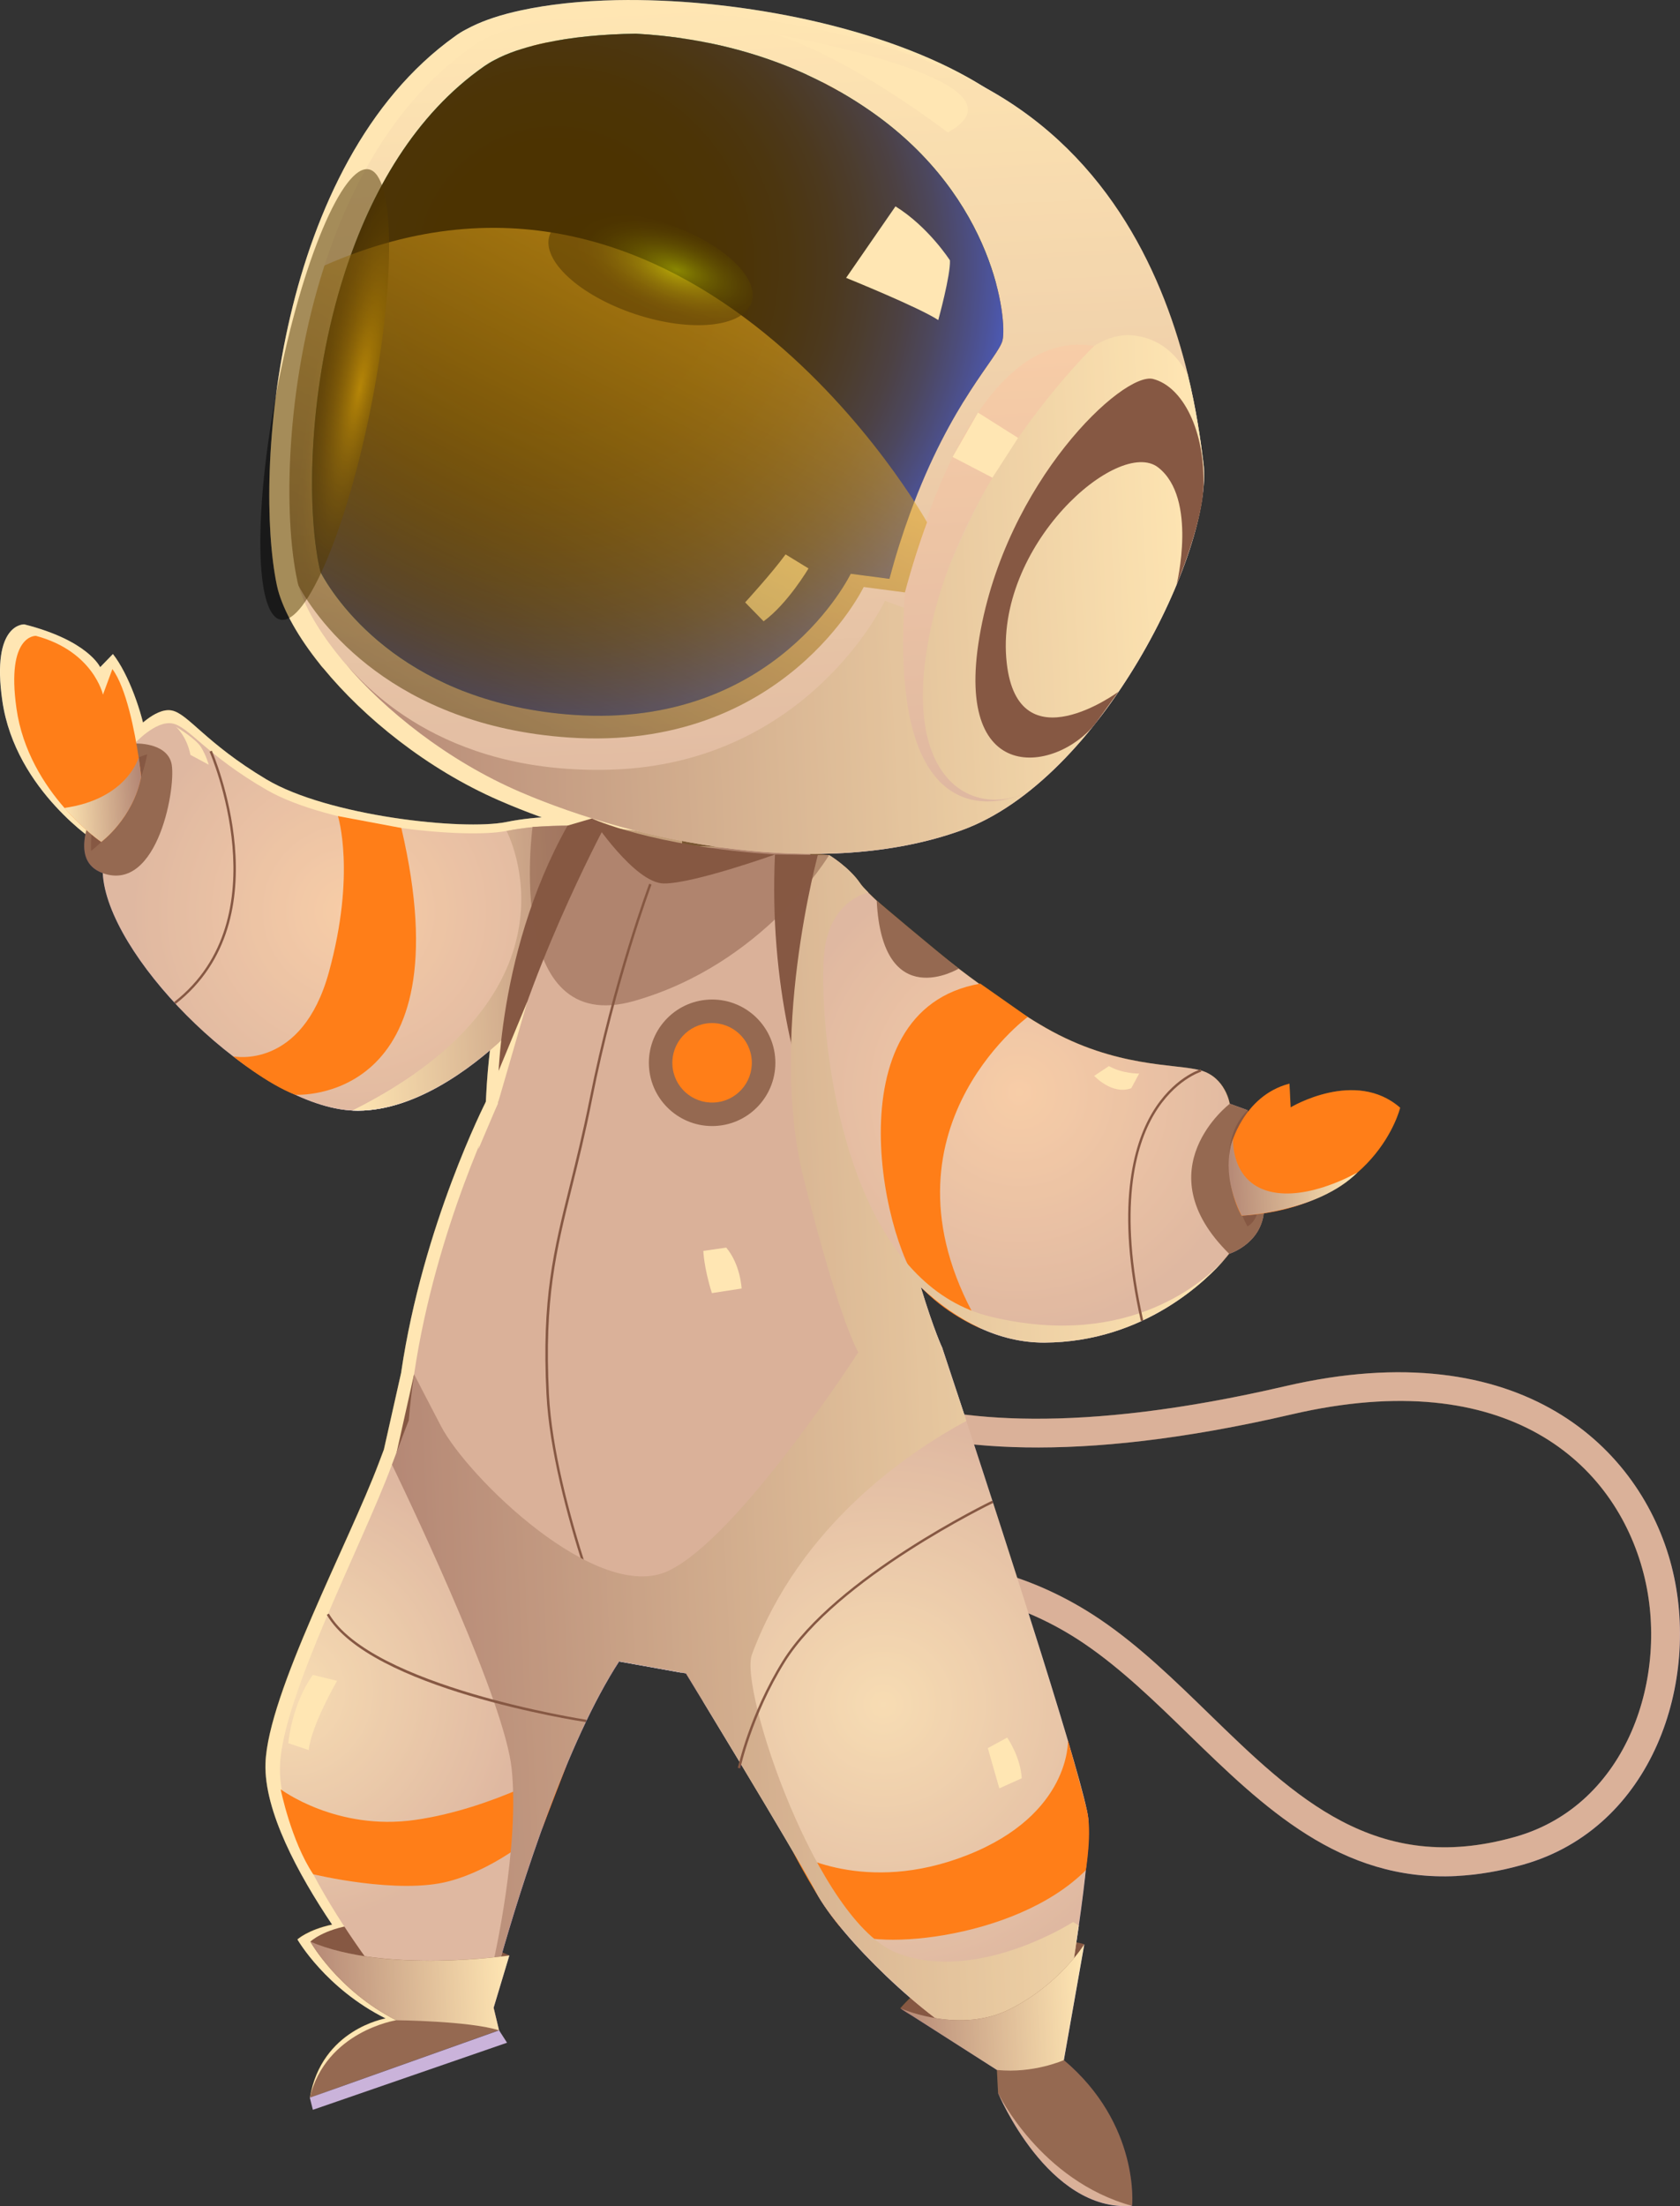 <?xml version="1.0" encoding="UTF-8"?><svg xmlns="http://www.w3.org/2000/svg" xmlns:xlink="http://www.w3.org/1999/xlink" viewBox="0 0 251.45 330.13"><rect x="0" y="0" width="251.45" height="330.13" fill="#333333" stroke="none"/><defs><style>.cls-1{fill:url(#radial-gradient-3);}.cls-1,.cls-2,.cls-3{mix-blend-mode:screen;}.cls-4{fill:url(#_Áåçûìÿííûé_ãðàäèåíò_124-3);}.cls-5{fill:#fa0;mix-blend-mode:color-burn;}.cls-5,.cls-6,.cls-7,.cls-8,.cls-9,.cls-10,.cls-11,.cls-12,.cls-13,.cls-14,.cls-15,.cls-16,.cls-17,.cls-18,.cls-19,.cls-20,.cls-21,.cls-22,.cls-23,.cls-24,.cls-25,.cls-26,.cls-27,.cls-28{fill-rule:evenodd;}.cls-5,.cls-29{opacity:.3;}.cls-30{fill:url(#linear-gradient-2);}.cls-30,.cls-2,.cls-3,.cls-27{opacity:.5;}.cls-30,.cls-31,.cls-32{mix-blend-mode:lighten;}.cls-33,.cls-10{fill:#fff;}.cls-6{fill:url(#_Áåçûìÿííûé_ãðàäèåíò_163);}.cls-6,.cls-34,.cls-7,.cls-35,.cls-9,.cls-36,.cls-13,.cls-18,.cls-20,.cls-22,.cls-25,.cls-27,.cls-37{mix-blend-mode:multiply;}.cls-34{fill:url(#_Áåçûìÿííûé_ãðàäèåíò_98-2);}.cls-34,.cls-35,.cls-37{opacity:.91;}.cls-7{fill:url(#_Áåçûìÿííûé_ãðàäèåíò_6-2);}.cls-38{fill:#6d3a51;}.cls-8{fill:#684d73;}.cls-39,.cls-19{fill:#ff6b22;}.cls-35{fill:url(#_Áåçûìÿííûé_ãðàäèåíò_221);}.cls-9{fill:url(#_Áåçûìÿííûé_ãðàäèåíò_6);}.cls-2{fill:url(#radial-gradient-4);}.cls-40{fill:#f58e6f;}.cls-11{fill:#dd6668;}.cls-41{isolation:isolate;}.cls-12,.cls-27,.cls-42{fill:#53345f;}.cls-43{fill:url(#_Áåçûìÿííûé_ãðàäèåíò_13-2);}.cls-44{fill:url(#_Áåçûìÿííûé_ãðàäèåíò_13);}.cls-3{fill:url(#radial-gradient-5);}.cls-36{fill:url(#_Áåçûìÿííûé_ãðàäèåíò_98);}.cls-36,.cls-13{opacity:.6;}.cls-45{fill:#aeffff;}.cls-46,.cls-21{fill:#cc5268;}.cls-47{fill:url(#_Áåçûìÿííûé_ãðàäèåíò_11);}.cls-13{fill:url(#_Áåçûìÿííûé_ãðàäèåíò_69);}.cls-48{fill:url(#_Áåçûìÿííûé_ãðàäèåíò_10);}.cls-29{fill:url(#radial-gradient-2);}.cls-49{fill:url(#_Áåçûìÿííûé_ãðàäèåíò_213);}.cls-50{clip-path:url(#clippath-1);}.cls-14{fill:url(#_Áåçûìÿííûé_ãðàäèåíò_519);}.cls-15{fill:url(#_Áåçûìÿííûé_ãðàäèåíò_25);}.cls-16,.cls-51{fill:#cab3da;}.cls-17{fill:url(#_Áåçûìÿííûé_ãðàäèåíò_436-2);}.cls-18{fill:url(#_Áåçûìÿííûé_ãðàäèåíò_6-3);}.cls-52{fill:#8b2e45;}.cls-20{fill:url(#_Áåçûìÿííûé_ãðàäèåíò_163-2);}.cls-53{fill:url(#_Áåçûìÿííûé_ãðàäèåíò_93);}.cls-32{fill:url(#radial-gradient);}.cls-54{fill:url(#_Áåçûìÿííûé_ãðàäèåíò_124-2);}.cls-55{fill:url(#_Áåçûìÿííûé_ãðàäèåíò_213-2);}.cls-56{clip-path:url(#clippath);}.cls-22{fill:url(#_Áåçûìÿííûé_ãðàäèåíò_6-4);}.cls-57{fill:#402f40;}.cls-58{mix-blend-mode:color;}.cls-59{fill:none;}.cls-23{fill:url(#_Áåçûìÿííûé_ãðàäèåíò_20);}.cls-24{fill:url(#_Áåçûìÿííûé_ãðàäèåíò_436);}.cls-60{fill:#ffbba6;}.cls-61{fill:url(#_Áåçûìÿííûé_ãðàäèåíò_203-2);}.cls-25{fill:url(#_Áåçûìÿííûé_ãðàäèåíò_6-5);}.cls-26{fill:url(#_Áåçûìÿííûé_ãðàäèåíò_25-2);}.cls-62{fill:url(#linear-gradient);}.cls-28{fill:#a13751;}.cls-63{fill:url(#_Áåçûìÿííûé_ãðàäèåíò_12);}.cls-64{fill:url(#_Áåçûìÿííûé_ãðàäèåíò_203);}.cls-37{fill:url(#_Áåçûìÿííûé_ãðàäèåíò_221-2);}.cls-65{fill:url(#_Áåçûìÿííûé_ãðàäèåíò_124);}</style><radialGradient id="_Áåçûìÿííûé_ãðàäèåíò_25" cx="6228.81" cy="-1047.83" fx="6228.81" fy="-1047.83" r="33.41" gradientTransform="translate(6325.7 870.96) rotate(177.13) scale(1 -1)" gradientUnits="userSpaceOnUse"><stop offset="0" stop-color="#f4dbee"/><stop offset="1" stop-color="#d1bde5"/></radialGradient><linearGradient id="_Áåçûìÿííûé_ãðàäèåíò_163" x1="6190.4" y1="-1038.72" x2="6230.03" y2="-1038.72" gradientTransform="translate(6325.7 870.96) rotate(177.13) scale(1 -1)" gradientUnits="userSpaceOnUse"><stop offset="0" stop-color="#9579a7"/><stop offset="1" stop-color="#fff"/></linearGradient><radialGradient id="_Áåçûìÿííûé_ãðàäèåíò_436" cx="6243.73" cy="-931.68" fx="6243.73" fy="-931.68" r="35.62" gradientTransform="translate(6325.7 870.96) rotate(177.13) scale(1 -1)" gradientUnits="userSpaceOnUse"><stop offset="0" stop-color="#f4f1ff"/><stop offset="1" stop-color="#d1bde5"/></radialGradient><radialGradient id="_Áåçûìÿííûé_ãðàäèåíò_25-2" cx="6129.95" cy="-1015.73" fx="6129.95" fy="-1015.73" r="36.47" xlink:href="#_Áåçûìÿííûé_ãðàäèåíò_25"/><radialGradient id="_Áåçûìÿííûé_ãðàäèåíò_436-2" cx="6154.87" cy="-925.24" fx="6154.87" fy="-925.24" r="42.95" xlink:href="#_Áåçûìÿííûé_ãðàäèåíò_436"/><linearGradient id="_Áåçûìÿííûé_ãðàäèåíò_6" x1="6100.75" y1="-963.29" x2="6226.79" y2="-963.29" gradientTransform="translate(6325.7 870.96) rotate(177.13) scale(1 -1)" gradientUnits="userSpaceOnUse"><stop offset="0" stop-color="#fff"/><stop offset="1" stop-color="#9579a7"/></linearGradient><linearGradient id="_Áåçûìÿííûé_ãðàäèåíò_6-2" x1="6212.91" y1="-887" x2="6242.56" y2="-887" xlink:href="#_Áåçûìÿííûé_ãðàäèåíò_6"/><linearGradient id="_Áåçûìÿííûé_ãðàäèåíò_6-3" x1="6126.89" y1="-878.95" x2="6154.81" y2="-878.95" xlink:href="#_Áåçûìÿííûé_ãðàäèåíò_6"/><linearGradient id="_Áåçûìÿííûé_ãðàäèåíò_6-4" x1="6080.24" y1="-1001.61" x2="6099.49" y2="-1001.61" xlink:href="#_Áåçûìÿííûé_ãðàäèåíò_6"/><linearGradient id="_Áåçûìÿííûé_ãðàäèåíò_163-2" x1="6259.12" y1="-1066.43" x2="6270.82" y2="-1066.43" xlink:href="#_Áåçûìÿííûé_ãðàäèåíò_163"/><linearGradient id="_Áåçûìÿííûé_ãðàäèåíò_93" x1="6179.17" y1="-1167.63" x2="6179.17" y2="-1102.47" gradientTransform="translate(6325.7 870.96) rotate(177.13) scale(1 -1)" gradientUnits="userSpaceOnUse"><stop offset="0" stop-color="#007c7e"/><stop offset="1" stop-color="#0f183b"/></linearGradient><radialGradient id="radial-gradient" cx="6165.99" cy="-1115.53" fx="6165.99" fy="-1115.53" r="93.82" gradientTransform="translate(6325.7 870.96) rotate(177.13) scale(1 -1)" gradientUnits="userSpaceOnUse"><stop offset="0" stop-color="#00c6ff"/><stop offset=".15" stop-color="#00addf"/><stop offset=".47" stop-color="#006f90"/><stop offset=".93" stop-color="#000e12"/><stop offset="1" stop-color="#000"/></radialGradient><linearGradient id="linear-gradient" x1="6226.31" y1="-1141.09" x2="6134.15" y2="-1107.55" gradientTransform="translate(6325.7 870.96) rotate(177.13) scale(1 -1)" gradientUnits="userSpaceOnUse"><stop offset="0" stop-color="#00c6ff"/><stop offset=".15" stop-color="#00addf"/><stop offset=".47" stop-color="#006f90"/><stop offset=".93" stop-color="#000e12"/><stop offset="1" stop-color="#000"/></linearGradient><linearGradient id="_Áåçûìÿííûé_ãðàäèåíò_11" x1="-5189.24" y1="-1625.67" x2="-5189.24" y2="-1712.29" gradientTransform="translate(5481.18 961.84) rotate(-8.37)" gradientUnits="userSpaceOnUse"><stop offset=".02" stop-color="#ffae78"/><stop offset="1" stop-color="#ff957c"/></linearGradient><linearGradient id="_Áåçûìÿííûé_ãðàäèåíò_98" x1="-5187.8" y1="-1625.67" x2="-5187.8" y2="-1712.29" gradientTransform="translate(5481.18 961.84) rotate(-8.37)" gradientUnits="userSpaceOnUse"><stop offset=".02" stop-color="#f0c2d6"/><stop offset=".99" stop-color="#bd89c4"/></linearGradient><linearGradient id="_Áåçûìÿííûé_ãðàäèåíò_124" x1="-5180.66" y1="-1642.96" x2="-5180.66" y2="-1732.76" gradientTransform="translate(5481.18 961.84) rotate(-8.37)" gradientUnits="userSpaceOnUse"><stop offset="0" stop-color="#813645"/><stop offset="1" stop-color="#bd5042"/></linearGradient><linearGradient id="_Áåçûìÿííûé_ãðàäèåíò_124-2" x1="-5177.21" y1="-1672.76" x2="-5177.21" y2="-1694.61" xlink:href="#_Áåçûìÿííûé_ãðàäèåíò_124"/><linearGradient id="_Áåçûìÿííûé_ãðàäèåíò_124-3" x1="-5212.57" y1="-1683.1" x2="-5212.57" y2="-1701.23" xlink:href="#_Áåçûìÿííûé_ãðàäèåíò_124"/><linearGradient id="_Áåçûìÿííûé_ãðàäèåíò_13" x1="-5187.27" y1="-1652.11" x2="-5187.27" y2="-1675.35" gradientTransform="translate(5481.18 961.84) rotate(-8.37)" gradientUnits="userSpaceOnUse"><stop offset="0" stop-color="#fff"/><stop offset="1" stop-color="#d0c7f8"/></linearGradient><linearGradient id="_Áåçûìÿííûé_ãðàäèåíò_13-2" x1="-5218.61" y1="-1663.42" x2="-5218.61" y2="-1685.21" xlink:href="#_Áåçûìÿííûé_ãðàäèåíò_13"/><clipPath id="clippath"><path class="cls-59" d="m96.47,78.31c-1.97-5.6.37-16.53,9.03-18.59,8.66-2.06,15.56,9.54,13.53,16.83-1.95,7.02-20.01,9-22.57,1.76Z"/></clipPath><linearGradient id="_Áåçûìÿííûé_ãðàäèåíò_203" x1="-4698.96" y1="1.82" x2="-4698.96" y2="-14.72" gradientTransform="translate(5430.21 950.97) rotate(9.27) scale(1.15 1.38)" gradientUnits="userSpaceOnUse"><stop offset="0" stop-color="#6f8b8b"/><stop offset=".98" stop-color="#5c435b"/></linearGradient><clipPath id="clippath-1"><path class="cls-59" d="m68.93,71.51c.06,2.64.86,4.89,2.95,5.04,2.09.14,7.19-1,9.19-6.11,1.32-3.38-.77-15.55-5.36-16.25-3.91-.6-6.9,12.15-6.78,17.32Z"/></clipPath><linearGradient id="_Áåçûìÿííûé_ãðàäèåíò_203-2" x1="-9026.19" y1="209.88" x2="-9026.19" y2="192.6" gradientTransform="translate(5621.8 933.9) rotate(11.21) scale(.62 1.14)" xlink:href="#_Áåçûìÿííûé_ãðàäèåíò_203"/><linearGradient id="_Áåçûìÿííûé_ãðàäèåíò_213" x1="-5159.28" y1="-1696.78" x2="-5159.28" y2="-1721.89" gradientTransform="translate(5481.18 961.84) rotate(-8.37)" gradientUnits="userSpaceOnUse"><stop offset="0" stop-color="#aa454f"/><stop offset="1" stop-color="#d98638"/></linearGradient><linearGradient id="_Áåçûìÿííûé_ãðàäèåíò_12" x1="-5192.91" y1="-1714.99" x2="-5192.91" y2="-1732.76" gradientTransform="translate(5481.18 961.84) rotate(-8.37)" gradientUnits="userSpaceOnUse"><stop offset="0" stop-color="#b14d4e"/><stop offset="1" stop-color="#d98638"/></linearGradient><linearGradient id="_Áåçûìÿííûé_ãðàäèåíò_98-2" x1="-5213.29" y1="-1707.31" x2="-5203.9" y2="-1707.31" xlink:href="#_Áåçûìÿííûé_ãðàäèåíò_98"/><linearGradient id="_Áåçûìÿííûé_ãðàäèåíò_221" x1="-5203.71" y1="-1703.48" x2="-5203.71" y2="-1726.88" gradientTransform="translate(5481.18 961.84) rotate(-8.37)" gradientUnits="userSpaceOnUse"><stop offset="0" stop-color="#bd89c4"/><stop offset=".98" stop-color="#f0c2d6"/></linearGradient><linearGradient id="_Áåçûìÿííûé_ãðàäèåíò_221-2" x1="-5153.98" y1="-1642.96" x2="-5153.98" y2="-1692.17" xlink:href="#_Áåçûìÿííûé_ãðàäèåíò_221"/><linearGradient id="_Áåçûìÿííûé_ãðàäèåíò_10" x1="-5666.77" y1="-174.38" x2="-5666.77" y2="-199.26" gradientTransform="translate(5752.19 902.9) rotate(6.3)" gradientUnits="userSpaceOnUse"><stop offset=".02" stop-color="#ff8359"/><stop offset="1" stop-color="#ff8b7c"/></linearGradient><linearGradient id="_Áåçûìÿííûé_ãðàäèåíò_69" x1="-5675.45" y1="-185.82" x2="-5659.14" y2="-185.82" gradientTransform="translate(5752.19 902.9) rotate(6.3)" gradientUnits="userSpaceOnUse"><stop offset="0" stop-color="#b060f4"/><stop offset="1" stop-color="#ffeadb"/></linearGradient><linearGradient id="_Áåçûìÿííûé_ãðàäèåíò_213-2" x1="-5180.25" y1="-1703.04" x2="-5180.25" y2="-1727.14" xlink:href="#_Áåçûìÿííûé_ãðàäèåíò_213"/><linearGradient id="_Áåçûìÿííûé_ãðàäèåíò_519" x1="6166.44" y1="-1053.03" x2="6166.44" y2="-1180.47" gradientTransform="translate(6325.7 870.96) rotate(177.13) scale(1 -1)" gradientUnits="userSpaceOnUse"><stop offset="0" stop-color="#d1bde5"/><stop offset="1" stop-color="#fff"/></linearGradient><radialGradient id="radial-gradient-2" cx="6194.1" cy="-1134.36" fx="6194.1" fy="-1134.36" r="59.66" gradientTransform="translate(6325.7 870.96) rotate(177.13) scale(1 -1)" gradientUnits="userSpaceOnUse"><stop offset="0" stop-color="#0f183b"/><stop offset="1" stop-color="#00e7ff"/></radialGradient><radialGradient id="radial-gradient-3" cx="6193.09" cy="-1142.87" fx="6193.09" fy="-1142.87" r="67.97" gradientTransform="translate(6325.7 870.96) rotate(177.13) scale(1 -1)" gradientUnits="userSpaceOnUse"><stop offset="0" stop-color="#000"/><stop offset=".27" stop-color="#000002"/><stop offset=".41" stop-color="#000209"/><stop offset=".52" stop-color="#000417"/><stop offset=".61" stop-color="#00082a"/><stop offset=".69" stop-color="#000e42"/><stop offset=".77" stop-color="#001460"/><stop offset=".84" stop-color="#001c84"/><stop offset=".9" stop-color="#0024ae"/><stop offset=".96" stop-color="#002edc"/><stop offset="1" stop-color="#0036ff"/></radialGradient><linearGradient id="_Áåçûìÿííûé_ãðàäèåíò_6-5" x1="6097.95" y1="-1090.68" x2="6227.88" y2="-1090.68" xlink:href="#_Áåçûìÿííûé_ãðàäèåíò_6"/><linearGradient id="_Áåçûìÿííûé_ãðàäèåíò_20" x1="6128.87" y1="-1059.66" x2="6128.87" y2="-1127.28" gradientTransform="translate(6325.7 870.96) rotate(177.13) scale(1 -1)" gradientUnits="userSpaceOnUse"><stop offset="0" stop-color="#d1bde5"/><stop offset="1" stop-color="#f4dbee"/></linearGradient><linearGradient id="linear-gradient-2" x1="6173.34" y1="-1139.57" x2="6210.31" y2="-1075.54" gradientTransform="translate(6325.7 870.96) rotate(177.13) scale(1 -1)" gradientUnits="userSpaceOnUse"><stop offset="0" stop-color="#ffc02d"/><stop offset="1" stop-color="#000"/></linearGradient><radialGradient id="radial-gradient-4" cx="4472.54" cy="1345.3" fx="4472.54" fy="1345.3" r="10.83" gradientTransform="translate(6621.97 1262.91) rotate(-161.69) scale(1.47 -.66)" gradientUnits="userSpaceOnUse"><stop offset="0" stop-color="#afee00"/><stop offset=".06" stop-color="#9dd500"/><stop offset=".2" stop-color="#739d00"/><stop offset=".34" stop-color="#506d00"/><stop offset=".48" stop-color="#334600"/><stop offset=".62" stop-color="#1d2700"/><stop offset=".75" stop-color="#0c1100"/><stop offset=".88" stop-color="#030400"/><stop offset="1" stop-color="#000"/></radialGradient><radialGradient id="radial-gradient-5" cx="964.89" cy="-9776.99" fx="964.89" fy="-9776.99" r="10.83" gradientTransform="translate(6974.53 -1702.41) rotate(101.09) scale(3.17 -.66)" gradientUnits="userSpaceOnUse"><stop offset="0" stop-color="#eeba00"/><stop offset=".06" stop-color="#d5a700"/><stop offset=".2" stop-color="#9d7b00"/><stop offset=".34" stop-color="#6d5500"/><stop offset=".48" stop-color="#463600"/><stop offset=".62" stop-color="#271e00"/><stop offset=".75" stop-color="#110d00"/><stop offset=".88" stop-color="#040300"/><stop offset="1" stop-color="#000"/></radialGradient></defs><g class="cls-41"><g id="Layer_2"><g id="space_background"><g><path class="cls-10" d="m137.7,192.58c-.18-.61-.38-1.27-.6-1.95-.94-3.15-2.04-7.08-3.24-11.91-2.64-10.57-7.21-27.86-10.37-39.74h0c-.95-3.59-1.77-6.67-2.39-8.94-.23-.86-.43-1.61-.6-2.21-.32-1.23-.5-1.9-.5-1.9,0,0-23.1,3.24-33.01-3.72,0,0-.29.3-.81.92-.07.08-.12.15-.19.23-2.65,3.24-9.78,13.42-12.38,31.67-.32,2.26-.57,4.62-.74,7.13-.05.88-.11,1.78-.15,2.71,0,0-9.42,18.44-12.67,40.46,0,.01,0,.03,0,.05h0s-2.59,11.53-2.59,11.53c-.23.6-.47,1.24-.73,1.93-4.42,11.81-16.63,34.58-16.99,45-.25,7.13,4.88,16.59,9.97,24.16-3.64.78-5.17,2.2-5.19,2.22,0,0,0,0,0,0,0,0,0,0,0,0h0s0,0,0,0c.06.1,4.24,7.33,13.2,11.82,0,0-9.6,1.6-11.33,11.87l27.12-10.29-.84-3.39,2.38-7.81s0,0-.02,0c0,0,.01,0,.01,0-.37-.16-.73-.3-1.09-.44,3.16-10.82,9.29-29.75,16.55-41.63l.79-1.26c.14-.21.27-.43.41-.63l10.25,1.84s.01-.03.02-.09c.01-.04.02-.09.05-.16.01-.04.02-.09.05-.15.01-.06.04-.12.06-.19,1.44-4.24,11.31-30.63,38.91-47.97,0,0-1.23-2.47-3.33-9.13Z"/><path class="cls-10" d="m.35,104.89c.98,6.78,4.63,12.15,7.96,15.77,3.2,3.49,6.11,5.36,6.11,5.36,0,0,5.3-3.72,6.68-10.33,0,0,1.13-3.18.84-5.01-.64-4.05-2.72-9.87-5.04-12.81l-1.91,1.97s-1.78-3.99-11.36-6.41c0,0-4.98-.24-3.28,11.46Z"/><path class="cls-10" d="m104.5,115.1c2.35-5.37,5.94-9.32,10.32-13.05,4.97-4.23,11.39-6.8,17.62-8.56,3.8-1.07,7.73-1.92,11.42-3.36.12-.09.25-.18.37-.28,1.73-1.83,3.31-3.8,4.76-5.87.73-1.28,1.39-2.6,2-3.94-1.25-1.86-2.44-3.76-3.36-6.03-1.64-4.09-2.07-9.38-1.43-13.75.08-.54.19-1.06.32-1.59-.5-1.72-.94-3.45-1.12-5.23-2.65,3.91-7.67,10.93-12.12,23.31-1.1,3.04-2.16,6.4-3.15,10.12l-5.78-.76s-11.28,23.81-41.55,21.82c-24.61-1.64-35.11-16.43-37.86-21.7-.07-.22-.1-.45-.15-.65-1.93-9.19-1.62-27.88,3.99-45.38,3.98-12.4,10.59-24.23,21-31.68.47-.32.96-.65,1.52-.93l.81-.42c1.92-.94,4.24-1.69,6.9-2.27,3.91-.86,8.48-1.34,13.46-1.43,9.84.49,23.1,3.11,35.31,11.86,12.01,8.61,16.92,19.54,18.69,26.95.57-1.91,1.35-3.75,2.36-5.45,3.2-5.36,6.07-8.33,10.7-12.51.13-.12.26-.23.39-.35-4.03-4.72-8.99-9.01-15.13-12.43C130.49,3.56,109.3-.3,92.29.02c-5.32.11-10.19.63-14.36,1.54-2.83.61-5.32,1.41-7.36,2.42l-.85.44c-.59.3-1.12.64-1.61,1-26.75,19.09-30.16,65.42-26.67,82.15.07.24.1.47.17.72.87,3.18,3.05,7.08,6.27,11.09,0,0,.17.26.56.67,6.04,7.33,15.41,14.99,26.25,19.72,7.69,3.36,17.3,6.35,27.43,8-.21-4.31.64-8.66,2.39-12.67Z"/><path class="cls-10" d="m15.32,129.44c.62,12.44,21.14,34.06,35.5,36.52.64.12,1.29.17,1.93.22,8.95.43,17.68-6.39,22.64-11.18,2.63-2.52,4.21-4.48,4.21-4.48l8.99-28.16s-.38-.04-1.04-.08c-2.06-.12-6.88-.27-11.79.73-6.49,1.31-26.73-.91-35.9-6.39-9.17-5.48-11.72-9.87-14.2-10.31-2.49-.44-5.59,3.1-5.59,3.1,0,0-5.4,6.91-4.74,20.04Z"/><path class="cls-51" d="m218.02,280.72c3.12-.16,6.43-.7,9.97-1.7,19.41-5.51,26.63-27.47,22.2-44.65-4.53-17.57-22.4-35.17-57.82-26.94-62.11,14.43-73.93-7.78-74.04-8.01l-3.88,1.92c.52,1.05,13.49,25.49,78.9,10.3,32.36-7.52,48.41,7.37,52.65,23.81,3.93,15.22-2.3,34.61-19.19,39.41-20.85,5.92-33.02-5.92-45.91-18.46-5.1-4.96-10.38-10.1-16.23-14.06-20.82-14.09-41.09-7.4-41.94-7.1l1.4,4.1c.19-.07,19.15-6.25,38.12,6.59,5.53,3.75,10.67,8.74,15.64,13.58,11.2,10.89,22.72,22.1,40.14,21.22Z"/><path class="cls-16" d="m149.39,313.21s7.46,17.87,20.05,16.88l-20.05-16.88Z"/><path class="cls-15" d="m15.38,130.66c.6,12.05,21.08,32.95,35.44,35.31.64.11,1.29.17,1.93.21,8.95.4,17.69-6.22,22.66-10.86,2.64-2.44,4.22-4.34,4.22-4.34l9.03-27.28s-.38-.04-1.04-.08c-2.06-.11-6.87-.25-11.8.72-6.49,1.28-26.72-.84-35.89-6.13-9.16-5.29-11.7-9.54-14.18-9.96-2.49-.42-5.6,3.01-5.6,3.01,0,0-5.41,6.7-4.78,19.41Z"/><path class="cls-8" d="m20.16,111.26s4.64-.23,5.48,2.87c.84,3.11-1.89,19.53-10.26,16.53-8.36-3,4.78-19.4,4.78-19.4h0Z"/><path class="cls-12" d="m22.02,112.88s-1.32,8.83-8.38,14.45c0,0-.86-11.66,8.38-14.45Z"/><path class="cls-19" d="m2.46,105.98c.9,6.41,4.19,11.49,7.19,14.92,2.88,3.31,5.5,5.08,5.5,5.08,0,0,4.75-3.5,5.98-9.75,0,0-.12-1.16-.38-2.9-.58-3.83-1.84-10.42-3.93-13.21l-1.41,3.83s-1.42-6.49-10.03-8.8c0,0-4.48-.24-2.92,10.82Z"/><path class="cls-39" d="m50.58,122.12s2.71,8.52-1.34,23.31c-4.05,14.79-14.34,12.64-14.34,12.64,0,0,5.14,4.17,9.3,5.75,0,0,25.57,1.57,15.87-39.92l-9.49-1.78Z"/><path class="cls-6" d="m75.41,155.32c-.32,2.26-.58,4.62-.75,7.13l13.08-12.3,2.59-26.12-2.52-.64c-.07.08-.12.15-.19.23-2.06-.11-6.87-.25-11.8.72,0,0,12.72,23.86-23.04,41.82t-.03.02c8.95.4,17.69-6.22,22.66-10.86Z"/><path class="cls-12" d="m46.46,290.54s7.59-7.41,29.78,2.06c0,0-12.5,8.38-29.78-2.06Z"/><path class="cls-12" d="m162.28,290.94s-14.73-4.64-27.52,9.59c0,0,5.57,4.65,15.04,2.46,9.47-2.19,12.49-12.05,12.49-12.05Z"/><path class="cls-24" d="m61.01,301.07l11.89-.6s.7-2.81,1.96-7.22c3.18-11.17,9.92-32.57,17.81-44.65h0s-31.49-36.08-31.49-36.08c0,0-1,2.56-2.51,6.63-4.36,11.82-16.38,34.62-16.76,45.04-.53,13.98,19.11,36.88,19.11,36.88Z"/><path class="cls-16" d="m61.18,212.53s7.58,21.79,29.63,35.74l1.87.34,10,1.8s.01-.03.02-.09c.01-.04.02-.09.05-.16.01-.04.02-.09.05-.15.01-.06.04-.12.06-.19,1.42-4.25,11.16-30.65,38.17-48.1,0,0-1.19-2.47-3.22-9.11-.18-.61-.37-1.27-.57-1.95-.91-3.15-1.96-7.07-3.11-11.89-2.54-10.55-6.93-27.81-9.96-39.67h0c-.92-3.58-1.71-6.66-2.3-8.93-.22-.86-.41-1.61-.57-2.21-.31-1.23-.49-1.9-.49-1.9,0,0-22.56,3.33-32.21-3.59,0,0-.29.3-.79.92-.07.08-.12.15-.19.23-2.6,3.25-9.6,13.45-12.21,31.7-.32,2.26-.58,4.62-.75,7.13-.06.88-.11,1.78-.15,2.71,0,0-9.27,18.46-12.53,40.48-.33,2.27-.61,4.57-.8,6.89Z"/><path class="cls-26" d="m118.41,156.06s0,.01,0,.03c.17.76.37,1.53.56,2.33,3.15,12.48,9.91,25.85,18.83,34.19,5.47,5.11,11.74,8.32,18.5,8.3,15.09-.06,24.5-9.59,26.99-12.48.08-.11.16-.2.23-.27.07-.1.14-.18.19-.24.16-.2.24-.3.24-.3,0,0,5.39-1.64,5.24-7.24-.14-5.61-2.49-14.25-2.49-14.25l-2.65-.97s-.62-3.93-4.32-4.98c-3.72-1.04-12.64-.32-23.2-6.36-9.28-5.3-22.36-16.03-26.57-20.24-.59-.59-1.01-1.05-1.21-1.36-1.67-2.47-4.68-4.27-4.68-4.27h-1.69s-1.11,0-1.11,0h-3.42s-4.34,7.12.54,28.11Z"/><path class="cls-17" d="m102.67,250.41s15.82,25.9,19.44,32.7c3.62,6.8,16.57,19.28,24.14,22.87.19.09.38.18.56.25,7.25,3.13,11.89-.87,11.89-.87,0,0,.28-1.57.71-4.07.56-3.31,1.36-8.22,2.06-13.15.94-6.56,1.68-13.14,1.42-15.98-.44-4.83-12.17-40.98-18.25-59.53-2.16-6.55-3.61-10.91-3.61-10.91-26.21,9.39-36.81,43.26-38.17,48.1-.03.07-.05.13-.06.19-.03.06-.04.1-.05.15-.02.07-.04.12-.05.16-.01.06-.02.09-.02.09Z"/><path class="cls-12" d="m115.99,127.87s-12.26,4.38-16.64,4.33c-4.38-.05-10.75-9.72-10.75-9.72,0,0,9.02,4.19,27.39,5.39Z"/><path class="cls-12" d="m124.09,127.96s-10.32,32.28,9.01,60.44c0,0-18.86-21.38-17.11-60.54l8.1.1Z"/><path class="cls-12" d="m90.32,124.03s-12.17,22.9-15.82,41.13c0,0-.73-21.69,10.45-41.62l3.65-1.07,1.72,1.55Z"/><path class="cls-12" d="m143.23,208.41s-17.99,5.97-38.01,46.18l-2.55-4.18s10.77-41.79,38.34-48.69l2.22,6.69Z"/><path class="cls-12" d="m61.97,205.68s10.51,32.07,30.7,42.92l-1.47,2.38s-21.62-8.04-31.82-33.72l2.59-11.59Z"/><path class="cls-8" d="m183.97,187.62s5.39-1.64,5.24-7.24c-.14-5.61-2.49-14.25-2.49-14.25l-2.65-.97s-12.93,9.82-.1,22.45Z"/><path class="cls-12" d="m186.71,183.51s-6.23-11.05.02-17.38c0,0,4.36,15.05-.02,17.38Z"/><path class="cls-19" d="m184.23,171.45s1.81-7.48,8.76-9.29l.18,3.55s9.66-5.83,16.39.05c0,0-3.53,14.89-23.73,16.16,0,0-2.62-4.22-1.6-10.46Z"/><path class="cls-39" d="m159.84,260.47s.42,11-15.02,17.11c-15.43,6.11-26.1-.44-26.1-.44,0,0,3.92,7.68,7.17,11.35,3.25,3.67,26,2.03,36.63-8.64,0,0,.96-5.68.17-8.92-.79-3.24-2.84-10.46-2.84-10.46Z"/><path class="cls-39" d="m84.77,264.24s-10.84,6.41-22.63,8.09c-11.79,1.69-20.13-4.58-20.13-4.58,0,0,1.56,7.75,4.87,12.71,0,0,12.69,3.08,20.32,1.05,7.63-2.03,13.97-7.94,13.97-7.94l3.6-9.33Z"/><path class="cls-39" d="m153.82,152.18s-24.18,17.76-6.89,46.67c0,0-4.78-1.89-8.55-5.71-5.89-5.47-14.35-41.99,8.33-45.95l7.11,4.99Z"/><path class="cls-42" d="m92.5,248.67l.33-.14c-.1-.23-9.85-23.51-10.67-39.93-.71-14.22,1.05-21.31,3.49-31.13.92-3.71,1.97-7.91,2.97-12.98,3.54-17.83,8.84-31.98,8.89-32.12l-.34-.13c-.05.14-5.36,14.32-8.91,32.18-1.01,5.06-2.05,9.26-2.97,12.96-2.45,9.85-4.22,16.96-3.5,31.23.83,16.49,10.6,39.82,10.7,40.05Z"/><path class="cls-9" d="m73.9,293.31l.97-.05c3.18-11.17,9.92-32.57,17.81-44.65l10,1.8s15.82,25.9,19.44,32.7c3.62,6.8,16.57,19.28,24.14,22.87.19.09.38.18.56.25l12.59-4.94c.56-3.31,1.36-8.22,2.06-13.15l-.85-.54s-14.27,9.22-26.27,4.68c-12-4.54-23.74-39.5-21.81-44.69,7.18-19.36,23.5-30.33,32.11-34.97-2.16-6.55-3.61-10.91-3.61-10.91,0,0-1.19-2.47-3.22-9.11,5.47,5.11,11.74,8.32,18.5,8.3,15.09-.06,24.5-9.59,26.99-12.48-2.75,3.01-14.12,13.61-34.93,8.63-4.42-1.05-8.1-3.34-11.14-6.4-13.61-13.68-14.73-43.03-13.77-48.95.17-.99.4-1.85.69-2.62h0c1.85-4.83,5.82-5.51,5.82-5.51-.59-.59-1.01-1.05-1.21-1.35-1.67-2.47-4.68-4.27-4.68-4.27h-1.69c-.13.55-.32,1.3-.54,2.21-1.16,5-3.15,14.97-3.45,25.9t0,.03c-.2,6.71.24,13.81,1.89,20.35,5.48,21.76,8.16,25.91,8.16,25.91,0,0-17.88,27.77-28.46,32.73-10.6,4.95-30-14.01-34.01-21.7-1.92-3.65-3.18-6.14-4.01-7.74-.33,2.27-.61,4.57-.8,6.89,0,0-1,2.56-2.51,6.63,3.85,8,16.87,35.62,17.91,45.49,1.22,11.61-2.68,28.67-2.68,28.67Z"/><path class="cls-27" d="m124.09,127.96s-9.72,16.3-29.2,21.83c-19.48,5.53-15.18-26.07-15.18-26.07l5.23-.18,2.86-.15,36.29,4.57Z"/><path class="cls-8" d="m74.7,303.81l-.81-3.38,2.35-7.82s-18.53,2.75-29.79-2.07c0,0,4.05,7.28,12.84,11.77,0,0-10.49,1.62-12.93,11.6l28.33-10.09Z"/><path class="cls-8" d="m134.82,300.55l14.4,9.2.17,3.46s6.28,13.09,20.06,16.88c0,0,1.21-12.18-10.22-21.82l3.06-17.33s-3.74,6.08-11.28,9.78c-7.21,3.52-15.46.14-16.19-.17Z"/><polygon class="cls-16" points="74.7 303.82 75.89 305.67 46.83 315.71 46.37 313.9 74.7 303.82"/><path class="cls-7" d="m46.45,290.54s4.05,7.28,12.84,11.77c0,0,10.95.09,15.4,1.51l-.81-3.38,2.35-7.82s-18.53,2.75-29.79-2.07Z"/><path class="cls-18" d="m134.82,300.55l14.4,9.2c5.49.56,10.01-1.48,10.01-1.48l3.06-17.33s-3.74,6.08-11.28,9.78c-7.21,3.52-15.46.14-16.19-.17Z"/><path class="cls-22" d="m203.19,175.43s-7.41,4.35-13.21,2.85c-5.81-1.5-5.42-7.85-5.42-7.85,0,0-2.16,4.61,1.28,11.48,0,0,11.38-.5,17.36-6.49Z"/><path class="cls-20" d="m9.65,120.91c2.88,3.31,5.5,5.08,5.5,5.08,0,0,4.75-3.5,5.98-9.75,0,0-.12-1.16-.38-2.9,0,0-1.68,6.22-11.11,7.56Z"/><path class="cls-8" d="m97.13,159.51c.26,5.22,4.71,9.24,9.93,8.98,5.22-.26,9.24-4.71,8.98-9.93-.26-5.22-4.71-9.24-9.93-8.98-5.22.26-9.24,4.71-8.98,9.93Z"/><path class="cls-19" d="m100.64,159.34c.16,3.28,2.96,5.81,6.24,5.64,3.28-.16,5.81-2.96,5.64-6.24-.16-3.28-2.96-5.81-6.24-5.64-3.28.16-5.81,2.96-5.64,6.24Z"/><path class="cls-8" d="m143.5,144.94s-11.42,6.86-12.28-10.16c0,0,8.83,7.48,12.28,10.16Z"/><path class="cls-42" d="m87.73,257.71l.05-.36c-.32-.05-32.2-5-38.56-15.89l-.31.18c6.45,11.03,37.5,15.86,38.82,16.06Z"/><path class="cls-42" d="m110.8,264.62c.02-.08,1.71-7.92,6.65-15.88,7.78-12.52,30.98-23.74,31.21-23.85l-.16-.33c-.23.11-23.52,11.38-31.36,23.99-4.98,8.01-6.68,15.92-6.7,15.99l.35.08Z"/><path class="cls-42" d="m170.76,197.68l.35-.08c-3.78-16.84-1.2-26.08,1.63-30.86,3.05-5.15,7.02-6.37,7.06-6.38l-.1-.34c-.17.05-4.14,1.27-7.27,6.54-2.86,4.84-5.48,14.17-1.67,31.13Z"/><path class="cls-42" d="m26.28,150.23c16.32-12.74,5.53-37.65,5.42-37.9l-.33.15c.11.25,10.78,24.91-5.31,37.47l.22.28Z"/><path class="cls-33" d="m105.27,187.18s.06,2.43,1.28,6.32l4.45-.69s-.15-3.55-2.3-6.12l-3.42.49Z"/><path class="cls-33" d="m170.51,160.65s-2.46.05-4.53-1.12l-2.21,1.46s2.67,2.91,5.55,1.85l1.18-2.19Z"/><path class="cls-33" d="m150.75,260.01s2.01,2.89,2.17,6.09l-3.35,1.51-1.72-6.02,2.9-1.58Z"/><path class="cls-33" d="m26.3,108.72s1.64,1.39,2.2,4.24l2.74,1.47s-.38-1.38-1.16-2.64-3.78-3.06-3.78-3.06Z"/><path class="cls-33" d="m50.45,251.52s-3.88,6.69-4.24,10.36l-3.06-1.03s.45-5.68,3.68-10.22l3.62.89Z"/><g><path class="cls-53" d="m47.83,85c.05.22.09.43.16.65,2.77,5.16,13.32,19.64,37.92,21.33,30.26,2.07,41.42-21.12,41.42-21.12l5.79.76c.97-3.63,2.02-6.91,3.11-9.87,6.06-16.63,13.24-23.34,13.82-25.84.68-2.94-1.09-21.19-19.56-34.15-12.24-8.59-25.52-11.19-35.34-11.72-4.98.07-9.55.52-13.45,1.35-2.64.56-4.97,1.29-6.88,2.19l-.8.41c-.56.28-1.05.59-1.52.91-10.37,7.22-16.95,18.74-20.87,30.83-5.54,17.07-5.76,35.3-3.81,44.27Z"/><path class="cls-32" d="m47.83,85c.05.22.09.43.16.65,2.77,5.16,13.32,19.64,37.92,21.33,30.26,2.07,41.42-21.12,41.42-21.12l5.79.76c.97-3.63,2.02-6.91,3.11-9.87,6.06-16.63,13.24-23.34,13.82-25.84.68-2.94-1.09-21.19-19.56-34.15-12.24-8.59-25.52-11.19-35.34-11.72-4.98.07-9.55.52-13.45,1.35-2.64.56-4.97,1.29-6.88,2.19l-.8.41c-.56.28-1.05.59-1.52.91-10.37,7.22-16.95,18.74-20.87,30.83-5.54,17.07-5.76,35.3-3.81,44.27Z"/><g class="cls-31"><path class="cls-62" d="m89.66,107.61c-1.22,0-2.48-.04-3.77-.13-26.43-1.81-36.57-18.3-38.33-21.59-.09-.24-.12-.4-.16-.56l-.05-.22c-2.12-9.74-1.49-28.16,3.82-44.53,4.56-14.07,11.65-24.54,21.06-31.09.44-.3.97-.64,1.58-.95l.79-.4c1.93-.91,4.29-1.66,7.01-2.23,3.9-.82,8.46-1.28,13.55-1.36,9.3.5,23.01,2.96,35.63,11.81,17.94,12.59,20.64,30.89,19.76,34.67-.2.88-1.05,2.1-2.34,3.96-2.75,3.96-7.36,10.6-11.49,21.94-1.13,3.06-2.17,6.37-3.1,9.82l-.11.42-5.88-.77c-1.46,2.7-12.39,21.21-37.96,21.21Zm-41.34-22.72l.05.21c.03.13.06.26.1.39,1.69,3.12,11.58,19.21,37.48,20.98,29.55,2.03,40.82-20.61,40.93-20.84l.16-.33,5.72.75c.91-3.33,1.92-6.52,3.01-9.49,4.17-11.45,8.83-18.16,11.61-22.16,1.18-1.7,2.03-2.92,2.19-3.61.5-2.15-.63-20.48-19.36-33.63-12.44-8.72-25.94-11.14-35.08-11.63-4.99.08-9.48.53-13.32,1.34-2.65.56-4.93,1.28-6.77,2.15l-.78.4c-.56.28-1.05.6-1.46.88-9.22,6.42-16.18,16.71-20.67,30.57-5.26,16.2-5.89,34.4-3.8,44.01Z"/></g><path class="cls-45" d="m66.29,71.68c-1.65,3.67-7.8,7.32-6.54,16.02.41,2.84,1.94,6.21,4.25,9.49,4.74,6.77,12.75,13.18,20.85,13.76.36.03.74.03,1.11.05-.51-10.9,7.89-18.86,18.2-20.06,4.22-.49,11.26-3.53,15.51-5.2.38-1.5.72-3.01,1.04-4.52.97-4.63.95-8.43.7-13.23-.55-10.47,6.04-16.83,13.9-18.81-2.12-1.43-3.91-3.22-5.35-5.4-.72-1.49-1.44-2.99-2.16-4.48-1.08-3.35-1.25-6.75-.51-10.19.11-.47.2-.94.33-1.4.03-.1.06-.2.09-.3.23-.72.51-1.53.81-2.35-2.25-3.67-4.52-9.15-5.43-17.09,0,0,0-.01,0-.02,0,0,0,0,0,0,0,0,0,0,0,0,0,0,0,.01,0,.01-.06.06-3.79,3.79-4.06,8.8,0,0-.01,0-.01,0-.08-.1-11.56-14.1-19.35-10.44-1.56.73-2.78,2.2-3.73,4.07-4.52-1.12-10.41-3.01-15.95-6.02-.66.33-1.36.62-2.09.88-.39,1.89-.77,5.02.1,8.07-1.15-.74-2.44-2.96-2.59-4.44,0,0-5.32,8.92-.26,15.97.03.04.05.08.08.12.08.11.18.2.26.31.19.25.36.5.58.74,0,0-.05.03-.12.08-.72.39-1.66,1.21-2.24,1.73-.05.05-.11.1-.17.15-.21.19-.34.32-.34.32,0,0,0,0,0,0-2.78,1.98-5.58,9.54-5.43,15.58,0,0,1.47-1.79,4.58-3.45-.41,1.43-.54,2.67-.54,2.67,0,0,0,0,0,0-1.01,2.8-1.68,5.73-2.04,8.72-.53,4.46-.95,8.12-1.4,11.16-.34,1.5-.6,2.99-.76,4.35-.15.72-.31,1.4-.49,2.02,0,0-.04.1-.08.29-.22.76-.47,1.43-.75,2.04Zm9.8-36.68c.25-.64.46-1.11.54-1.18h0s.6-.4.6-.4c-.41.51-.76,1.05-1.14,1.58Z"/><g><path class="cls-46" d="m114.59,106.83s-1.57,3.82-.69,8.65c0,0-13.97,8.45-18.01,8.45-4.03,0,1.22-6.15,1.22-6.15,0,0,1.74-4.18,1.59-7.87l15.89-3.09Z"/><path class="cls-47" d="m148.57,50.02c2.26,17.66-7.64,40.64-19.57,49.8-11.93,9.15-29.65,12.19-42.55,11.29-8.15-.56-16.21-6.86-20.97-13.51-2.32-3.22-3.85-6.53-4.26-9.33-1.26-8.56,4.94-12.16,6.6-15.77.27-.61.53-1.26.75-2.01.04-.18.08-.28.08-.28,1.08-3.7,1.69-9.17,2.68-17.23,1.23-9.93,5.92-19.15,15.93-25.38,22.03-13.72,59.05,4.76,61.31,22.42Z"/><path class="cls-36" d="m148.57,50.02c2.26,17.66-7.64,40.64-19.57,49.8-11.93,9.15-29.65,12.19-42.55,11.29-8.15-.56-16.21-6.86-20.97-13.51v-.03s7.06,4.84,14.33,6.23c7.26,1.41,23.81-.22,34.25-7.73,10.43-7.52,15.1-17.13,14.05-18.97-1.04-1.84-4.15-.18-4.15-.18,0,0-14.58,12.78-25.67,6.13-8.04-4.83-1.07-35.67,5.9-42.64,0,0,17.11,7.8,20.45,19.08,0,0,3.93-6.75,1.63-15.49-2.3-8.74-11.29-13.01-21.34-12.33-10.04.7-14.15,4.03-14.15,4.03,0,0-9.63,1-12.27,4.7,0,0,3.81,9.51,5.14,15.58,1.35,6.08-2.42,17.45-3.82,18.92-1.41,1.47-7,3.24-10.12,2.52-2.73-.62-1.5-5.68-1.14-6.93.04-.18.08-.28.08-.28,1.08-3.7,1.69-9.17,2.68-17.23,1.23-9.93,5.92-19.15,15.93-25.38,22.03-13.72,59.05,4.76,61.31,22.42Z"/><path class="cls-65" d="m151.01,59.66v.03c-1.97,11.75-8.3,23.66-8.3,23.66-4.01.09-10.72,4.93-11.2,5.25.33-.57,5.84-9.84,5.91-14.74.09-5.06-1.29-14.04-1.29-14.04l.82-7.06c.89-7.78-4.7-14.01-4.7-14.01-7.19-.62-8.88-7.54-8.88-7.54,0,0-2.35-3.8-9.82-4.27-7.47-.47-19.95,6.07-19.95,6.07-4.01.15-9.11-1.79-9.11-1.79-2.74,1.18-6.74,4.46-6.74,4.46-4.67,1.82-8.92,5.68-8.92,5.68,1.29-9.48,8.85-13.74,8.85-13.74-6.44-7.23-2.29-15.57-2.29-15.57,1.7,2.44,4.26,3.07,4.26,3.07-1.37-4.73.37-9.7.37-9.7,10.93,7.26,27.59,8.5,27.59,8.5,6.46-.28,13.34,4.53,13.34,4.53.28-4.98,4.1-8.67,4.1-8.67-1.16,6.67,4.33,17.29,8.54,20.03,4.22,2.74,14.87,5.1,17.57,18.83.66,3.37.49,7.19-.15,11.02Z"/><path class="cls-54" d="m104.19,40.41s-.49,3.44,1.25,6.65c0,0,9.13,2.69,13.19,5.91,4.06,3.21,6,6.51,6,6.51,0,0-4.27-13.49-20.44-19.07Z"/><path class="cls-4" d="m76.72,37.77s4.69,5.28,6.79,17.32c0,0-4.91-13.79-10.13-10.68,0,0,.58-5.63,3.34-6.64Z"/><path class="cls-38" d="m96.67,68.3s1.68-9.53,9.46-10.76c6.3-1,12.49,4.87,13.24,15.48l-22.7-4.72Z"/><path class="cls-40" d="m86.59,80.71s-3.14-5.47-5.66-5.36c-2.52.11-7.38,3.85-7.38,3.85,0,0,1.79,2.12,5.36,2.64,3.56.52,7.69-1.13,7.69-1.13Z"/><path class="cls-44" d="m96.47,78.31c-1.97-5.6.37-16.53,9.03-18.59,8.66-2.06,15.56,9.54,13.53,16.83-1.95,7.02-20.01,9-22.57,1.76Z"/><path class="cls-11" d="m73.54,79.21s2.03,1.79,6.47,1.91c5.49.16,6.58-.41,6.58-.41,0,0,1.61,1.6-.59,2.64-1.46.69-5.98,3.57-10.21,2.2-1.91-.62-3.46-4.96-2.24-6.35Z"/><path class="cls-43" d="m68.93,71.51c.06,2.64.86,4.89,2.95,5.04,2.09.14,7.19-1,9.19-6.11,1.32-3.38-.77-15.55-5.36-16.25-3.91-.6-6.9,12.15-6.78,17.32Z"/><g class="cls-56"><path class="cls-64" d="m107.14,73.46c-1.01,6.21-4.73,10.78-8.3,10.2-3.57-.58-5.64-6.09-4.63-12.3,1.01-6.21,4.73-10.78,8.3-10.2,3.57.58,5.64,6.09,4.63,12.3Z"/><path class="cls-57" d="m104.8,72.79c-.74,4.53-3.45,7.85-6.05,7.43-2.6-.42-4.11-4.44-3.37-8.97.74-4.53,3.45-7.85,6.05-7.43,2.6.42,4.11,4.44,3.37,8.97Z"/></g><g class="cls-50"><path class="cls-61" d="m75.6,69.09c-1.06,5.35-3.55,9.37-5.55,8.97-2-.4-2.77-5.06-1.71-10.41,1.06-5.35,3.55-9.37,5.55-8.97,2,.4,2.77,5.06,1.71,10.41Z"/><path class="cls-57" d="m73.6,68.67c-.77,3.9-2.58,6.83-4.04,6.54-1.46-.29-2.02-3.69-1.25-7.59.77-3.9,2.58-6.83,4.04-6.54,1.46.29,2.02,3.69,1.25,7.59Z"/></g><path class="cls-21" d="m83.2,64.35s-1.77,8.49-4.28,10.69c-2.08,1.82-4.16,2.43-5.62,3.21-1.46.77-.84,5.73,2.48,7.31,0,0-3.88-3.77-2.24-6.35.7-1.1,5.04-1.83,6.72-4.4,2.37-3.63,2.94-10.46,2.94-10.46Z"/><path class="cls-28" d="m80.79,84.86s-2.39-2.48,5-1.66c0,0-1.07.23-2.74.69-1.61.45-2.26.97-2.26.97Z"/><path class="cls-52" d="m71.87,93.05s1.21-.59,2.97-.7c1.76-.12,9.95,1.03,13.56,1.6,3.62.57,6.15,1.52,6.15,1.52l.6-.39s-5.45-2.64-11.13-4.08c-5.68-1.44-8.39-1.37-9.49-1.22-1.09.15-2.56,2.58-2.56,2.58l-.12.69Z"/><path class="cls-33" d="m111.97,68.82c.13.85-.46,1.65-1.32,1.77-.85.13-1.65-.46-1.77-1.32-.13-.85.46-1.65,1.32-1.77s1.65.46,1.77,1.32Z"/><path class="cls-33" d="m78.7,61.58c.11.73-.4,1.4-1.12,1.51-.73.11-1.4-.4-1.51-1.12-.11-.73.4-1.4,1.12-1.51.73-.11,1.4.4,1.51,1.12Z"/><path class="cls-38" d="m71.43,58.97s1.54-5.39,4.71-5.69c3.18-.3,6.28,10.61,5.2,16.07,0,0-.64-11.08-6.28-13.61,0,0-1.97.03-3.63,3.23Z"/><path class="cls-49" d="m125.05,9.77s-5.07,7.47-1.95,18c3.12,10.53,12.96,5.04,12.96,5.04,0,0-8.99-5.51-11.01-23.04Z"/><path class="cls-63" d="m80.02,5.41s-.92,10.61,4.92,15.46,20.47-7.21,20.47-7.21c0,0-13.88-1.6-25.38-8.26Z"/><path class="cls-34" d="m77.68,27.61l6.81,3.59-6.22,4.05s-2.53-2.27-3.47-5.4c0,0,1.79-1.72,2.89-2.24Z"/><path class="cls-35" d="m75.39,12.03s1.24,5.03,8.15,10.82c6.91,5.79,10.07,10.15,10.07,10.15,0,0-12.06-.02-16.77-6.43-4.71-6.41-1.45-14.54-1.45-14.54Z"/><path class="cls-37" d="m151.01,59.66v.03c-1.97,11.75-8.3,23.66-8.3,23.66-4.01.09-10.72,4.93-11.2,5.25.33-.57,5.84-9.84,5.91-14.74.09-5.06-1.29-14.04-1.29-14.04l.82-7.06c.89-7.78-4.7-14.01-4.7-14.01,0,0,6.47.49,9.87-.44,0,0-3.73,3.06-5.66,3.42,0,0,.83,8.73,4.82,15.32,3.99,6.58,9.71,2.62,9.71,2.62Z"/><g><path class="cls-48" d="m134.18,86.5s7.61-5.06,15.22-2.75c7.61,2.32,2.67,17.38-8.13,21.68-10.8,4.3-14.67-2.23-14.53-5.01.14-2.77,7.44-13.93,7.44-13.93Z"/><path class="cls-13" d="m131.9,93.42s6.75-5.09,12.45-4.04c5.7,1.05,2.22,10.29,2.22,10.29,0,0-.33-1.36-2.34-1.66,0,0-3.34,3.34-9.05,4.59,0,0,7.2-3.05,8.37-6.2,0,0-5.35,5.63-9.93,4.02-4.58-1.61-1.73-6.99-1.73-6.99Z"/><path class="cls-21" d="m131.18,97.97s5.94.99,8.05-1.36c2.11-2.35.54-4.92.54-4.92,0,0-4.77-.11-7.33,2.47,0,0-1.46,1.91-1.26,3.81Z"/></g><path class="cls-60" d="m118.57,85.85c.16,1.06-.58,2.05-1.64,2.21s-2.05-.58-2.21-1.64c-.16-1.06.58-2.05,1.64-2.21,1.06-.16,2.05.58,2.21,1.64Z"/><path class="cls-55" d="m94.28,33.35s-.67-21.53,7.2-25.16c7.87-3.62,19.47,10.25,19.47,10.25,0,0-.2,5.07.68,8.42,0,0-8.68-5.65-16.57-4.44-7.89,1.21-10.78,10.93-10.78,10.93Z"/></g><path class="cls-45" d="m100.51,8.72c-1.62,1.43-2.66,2.99-4.02,6.1-1.29-1.64-.57-4.41-.57-4.41l4.59-1.68Z"/><polygon class="cls-45" points="77.68 27.61 78.97 28.74 75.83 27.4 77.68 27.61"/><path class="cls-45" d="m121.97,14.31c-.97,2.51-1.02,5.49-.54,8.76-.57.03-2.24-6.69-2.24-6.69l2.78-2.08Z"/><path class="cls-14" d="m44.5,86.93c.07.24.1.46.18.7.88,3.11,3.08,6.92,6.31,10.85,0,0,.17.25.56.66,6.06,7.18,15.46,14.7,26.31,19.35,17.59,7.57,45.2,13.29,66.08,5.75,20.86-7.54,37.72-42.02,36.18-54.93-.42-3.46-1.07-8.08-2.34-13.27-3.44-14.15-11.3-32.5-30.28-42.9-14.33-7.86-35.52-11.71-52.51-11.46-5.31.08-10.18.57-14.35,1.45-2.82.59-5.31,1.36-7.35,2.33l-.85.43c-.59.29-1.12.62-1.61.97-26.66,18.53-29.87,63.73-26.32,80.08Zm7.15-46.21c3.92-12.09,10.49-23.6,20.86-30.84.47-.31.96-.63,1.51-.91l.81-.4c1.92-.91,4.23-1.63,6.89-2.19,3.9-.82,8.47-1.27,13.44-1.34,9.84.52,23.09,3.13,35.33,11.72,18.47,12.97,20.25,31.2,19.57,34.15-.58,2.5-7.77,9.21-13.83,25.83-1.08,2.97-2.13,6.24-3.11,9.86l-5.78-.76s-11.17,23.19-41.43,21.13c-24.6-1.7-35.15-16.18-37.92-21.34-.07-.22-.1-.44-.15-.64-1.97-8.98-1.73-27.22,3.81-44.28Z"/><path class="cls-29" d="m47.83,85c.05.22.09.43.16.65,2.77,5.16,13.32,19.64,37.92,21.33,30.26,2.07,41.42-21.12,41.42-21.12l5.79.76c.97-3.63,2.02-6.91,3.11-9.87,6.06-16.63,13.24-23.34,13.82-25.84.68-2.94-1.09-21.19-19.56-34.15-12.24-8.59-25.52-11.19-35.34-11.72-4.98.07-9.55.52-13.45,1.35-2.64.56-4.97,1.29-6.88,2.19l-.8.41c-.56.28-1.05.59-1.52.91-10.37,7.22-16.95,18.74-20.87,30.83-5.54,17.07-5.76,35.3-3.81,44.27Z"/><path class="cls-1" d="m47.83,85c.05.22.09.43.16.65,2.77,5.16,13.32,19.64,37.92,21.33,30.26,2.07,41.42-21.12,41.42-21.12l5.79.76c.97-3.63,2.02-6.91,3.11-9.87,6.06-16.63,13.24-23.34,13.82-25.84.68-2.94-1.09-21.19-19.56-34.15-12.24-8.59-25.52-11.19-35.34-11.72-4.98.07-9.55.52-13.45,1.35-2.64.56-4.97,1.29-6.88,2.19l-.8.41c-.56.28-1.05.59-1.52.91-10.37,7.22-16.95,18.74-20.87,30.83-5.54,17.07-5.76,35.3-3.81,44.27Z"/><path class="cls-25" d="m51.55,99.14c6.06,7.17,15.46,14.68,26.3,19.36,17.6,7.57,45.21,13.27,66.08,5.73,20.86-7.54,37.72-42.01,36.18-54.92-.41-3.45-1.07-8.07-2.35-13.27-1.71-3.15-4.32-5.47-8.25-5.86-14.43-1.44-30.53,42.15-30.53,42.15l-6.52-2.43s-11.46,24.38-41.01,25.27c-25.85.78-37.24-13.13-39.91-16.03Z"/><path class="cls-23" d="m153.78,118.54c-8.26,3.92-19.49-1.89-14.35-25.06,5.19-23.25,24.33-41.71,24.33-41.71-19.47-3.38-28.31,36.9-28.31,36.9-.13,1.78-.22,3.45-.25,5.03v.17c-.84,33.45,17.01,25.44,18.57,24.68Z"/><path class="cls-12" d="m180.12,72.86c.28-8.34-3.05-14.99-7.53-16.15-4.48-1.15-22.05,15.32-25.99,38.57-3.94,23.25,12.45,20.12,17.78,12.4l3.02-4.17s-15,11.07-16.72-4.3c-1.96-17.55,16.74-33.88,22.67-29.26,5.93,4.62,2.76,17.51,2.76,17.51,0,0,3.82-9.07,4.01-14.6Z"/><path class="cls-33" d="m140.43,47.9s1.86-6.73,1.75-8.94c0,0-3.2-5-8.15-8.08l-7.39,10.7s10.96,4.43,13.8,6.32Z"/><path class="cls-33" d="m121.01,85.06s-3.12,5.29-6.72,7.91l-2.76-2.83s4.03-4.4,6.05-7.18l3.43,2.1Z"/><path class="cls-30" d="m44.5,86.93c.06.23.1.46.17.69,2.95,5.5,14.21,20.94,40.44,22.74,32.26,2.21,44.16-22.52,44.16-22.52l6.17.81c1.04-3.87,2.15-7.36,3.32-10.52h-.02S103.72,15.32,48.57,39.73c-5.91,18.2-6.15,37.64-4.06,47.21Z"/><path class="cls-2" d="m82.25,35.23c-1.24,3.75,4.52,9.03,12.87,11.79,8.35,2.76,16.12,1.96,17.37-1.79,1.24-3.75-4.52-9.03-12.87-11.79s-16.12-1.96-17.37,1.79Z"/><path class="cls-3" d="m42,92.73c3.88.76,9.97-13.71,13.62-32.32,3.65-18.61,3.46-34.31-.42-35.07-3.88-.76-9.97,13.71-13.62,32.32s-3.46,34.31.42,35.07Z"/><path class="cls-33" d="m141.85,19.82s-15.29-11.76-26.46-14.82c0,0,40.69,6.99,26.46,14.82Z"/><polygon class="cls-33" points="152.38 65.53 146.38 61.74 142.58 68.38 148.54 71.48 152.38 65.53"/></g><polygon class="cls-10" points="72.72 164.85 78.94 149.84 74.5 165.16 71.61 171.95 72.72 164.85"/><g class="cls-58"><path class="cls-5" d="m250.19,234.37c-4.53-17.57-22.4-35.18-57.83-26.95-21.51,5-36.99,5.6-48.04,4.24-1.98-6.01-3.29-9.95-3.29-9.95,0,0-1.19-2.47-3.21-9.1.17.16.35.31.52.47.02.02.04.04.05.05,3.77,3.82,8.55,5.71,8.55,5.71,0,0,0,0,0,0,2.99,1.34,6.13,2.08,9.38,2.07,5.72-.02,10.62-1.4,14.63-3.27l.17-.04s0-.02,0-.04c6.49-3.05,10.66-7.35,12.2-9.13.08-.1.16-.2.23-.27.07-.1.14-.18.19-.24.16-.2.25-.3.25-.3,0,0,4.62-1.41,5.18-6.06,2.34-.35,4.42-.9,6.27-1.58,2.75-.96,5.58-2.39,7.73-4.52,5.17-4.52,6.4-9.71,6.4-9.71-6.73-5.88-16.39-.05-16.39-.05l-.17-3.55c-2.86.74-4.85,2.45-6.2,4.2-.04-.15-.07-.23-.07-.23l-2.65-.96s-.62-3.92-4.33-4.98l-.05-.18s-.12.04-.27.09c-3.89-.93-12.61-.41-22.88-6.28-.88-.5-1.79-1.05-2.73-1.64l-7.1-4.99c-.05,0-.1.02-.15.03-1.03-.75-2.05-1.51-3.06-2.28-1.73-1.34-4.8-3.88-7.44-6.09-2.64-2.21-4.84-4.08-4.84-4.08-.47-.44-.89-.84-1.24-1.19t0,0c-.59-.59-1-1.05-1.2-1.35-1.67-2.48-4.68-4.27-4.68-4.27h-.03s-1.45-.18-1.45-.18c7.43-.09,14.71-1.15,21.31-3.53,7.22-2.61,13.95-8.44,19.61-15.49.24-.28.47-.57.68-.86,6.82-8.74,11.99-19.17,14.44-27.63.71-2.4,1.32-5,1.44-7.13.13-1.41.14-2.7,0-3.82-.07-.64-.17-1.34-.26-2.05,0,0,0-.01,0-.02-.05-.4-.11-.82-.17-1.25-.03-.15-.05-.3-.07-.46-.06-.39-.11-.78-.18-1.18-.01-.11-.03-.21-.05-.32-.39-2.42-.9-5.11-1.6-7.98-3.44-14.15-11.3-32.5-30.29-42.9-.05-.03-.1-.05-.15-.08-.82-.52-1.67-1.03-2.54-1.52C130.49,3.56,109.3-.3,92.29.02c-5.32.11-10.19.63-14.36,1.55-2.82.61-5.32,1.41-7.36,2.42l-.85.44c-.59.3-1.12.64-1.62,1-26.75,19.09-30.15,65.42-26.67,82.15.07.24.1.47.18.72.87,3.18,3.05,7.08,6.26,11.09,0,0,.17.26.56.67,6.04,7.33,15.41,14.99,26.25,19.71,2.01.88,4.16,1.73,6.4,2.54-1.67.11-3.49.32-5.32.69-6.5,1.31-26.73-.91-35.9-6.39-9.17-5.48-11.72-9.87-14.2-10.32-1.46-.25-3.12.85-4.25,1.81-.93-3.67-2.64-7.87-4.5-10.23l-1.91,1.97s-1.79-3.99-11.36-6.41c0,0-4.98-.24-3.28,11.46.98,6.78,4.63,12.15,7.96,15.77,1.71,1.87,3.32,3.26,4.47,4.16-.53,2.65-.01,4.89,2.6,5.83h0c.28,5.52,4.71,12.88,10.82,19.47l.08.1s0,0,0,0c2.63,2.83,5.57,5.52,8.62,7.85,0,0,1.28,1.04,3.09,2.28,1.8,1.24,4.13,2.68,6.21,3.47h0c2.28,1.05,4.52,1.8,6.62,2.14.64.11,1.3.17,1.93.2.56.02,1.11.02,1.67,0,0,0,0,0,.01,0,7.21-.36,14.14-4.95,18.89-9-.19,1.6-.35,3.25-.47,4.97-.05.89-.1,1.78-.15,2.71,0,0-9.42,18.44-12.67,40.46v.05s-2.6,11.53-2.6,11.53c-.23.6-.47,1.24-.73,1.93-4.42,11.81-16.63,34.58-16.99,45-.25,7.13,4.88,16.59,9.97,24.16-3.64.77-5.17,2.2-5.19,2.22h0c.03.06,1.09,1.89,3.26,4.27,2.17,2.38,5.46,5.31,9.94,7.56,0,0-9.6,1.6-11.34,11.86l28.33-10.09-.81-3.38,2.35-7.82s0,0-.02,0c0,0,.01,0,.01,0-.36-.15-.71-.29-1.06-.44,1.44-4.99,3.51-11.72,6.02-18.68l3.54-9.17c.94-2.27,1.93-4.5,2.94-6.62h.05s.03-.17.03-.17c1.2-2.52,2.46-4.88,3.74-7.03l.78-1.26c.13-.21.26-.42.39-.62l9.27,1.66s0,0,0,0l.74.13h0s3.74,6.13,8,13.21c-.15.58-.22.92-.23.94l.35.07s.05-.22.13-.58c2.69,4.46,5.55,9.26,7.79,13.1,0,.01,1.62,3.17,3.63,6.4.51.88,1.15,1.86,1.92,2.88.53.73,1.05,1.41,1.56,1.99,2.83,3.44,6.61,7.26,10.42,10.53-.5.5-1,1.02-1.49,1.57,0,0,.59.49,1.72,1.09l12.74,8.14.18,3.46s.02.04.05.1c.63,1.44,7.97,17.71,19.99,16.77h.02s1.21-12.17-10.23-21.81l3.06-17.33s0,0,0,0c0,0,0,0,0,0,0,0-.42-.13-1.18-.28.12-.83.24-1.68.36-2.52h0c.41-2.87.78-5.74,1.05-8.3.05-.31.93-5.75.17-8.9-.92-4.43-4.64-16.59-8.74-29.51,2.72,1.14,5.5,2.62,8.29,4.5,5.53,3.75,10.67,8.74,15.64,13.58,11.2,10.89,22.72,22.1,40.14,21.22,3.12-.15,6.43-.7,9.97-1.7,19.41-5.51,26.64-27.47,22.2-44.65Zm-23.38,40.48c-20.85,5.91-33.02-5.92-45.91-18.46-5.1-4.96-10.38-10.1-16.23-14.06-4.21-2.85-8.4-4.85-12.41-6.22-1.22-3.81-2.45-7.61-3.62-11.22,0,0,.02,0,.02,0l-.08-.16c-.99-3.03-1.93-5.92-2.79-8.57,11.46,1.12,26.88.29,47.55-4.51,32.36-7.52,48.42,7.37,52.65,23.81,3.93,15.22-2.29,34.61-19.19,39.41Z"/></g></g></g></g></g></svg>